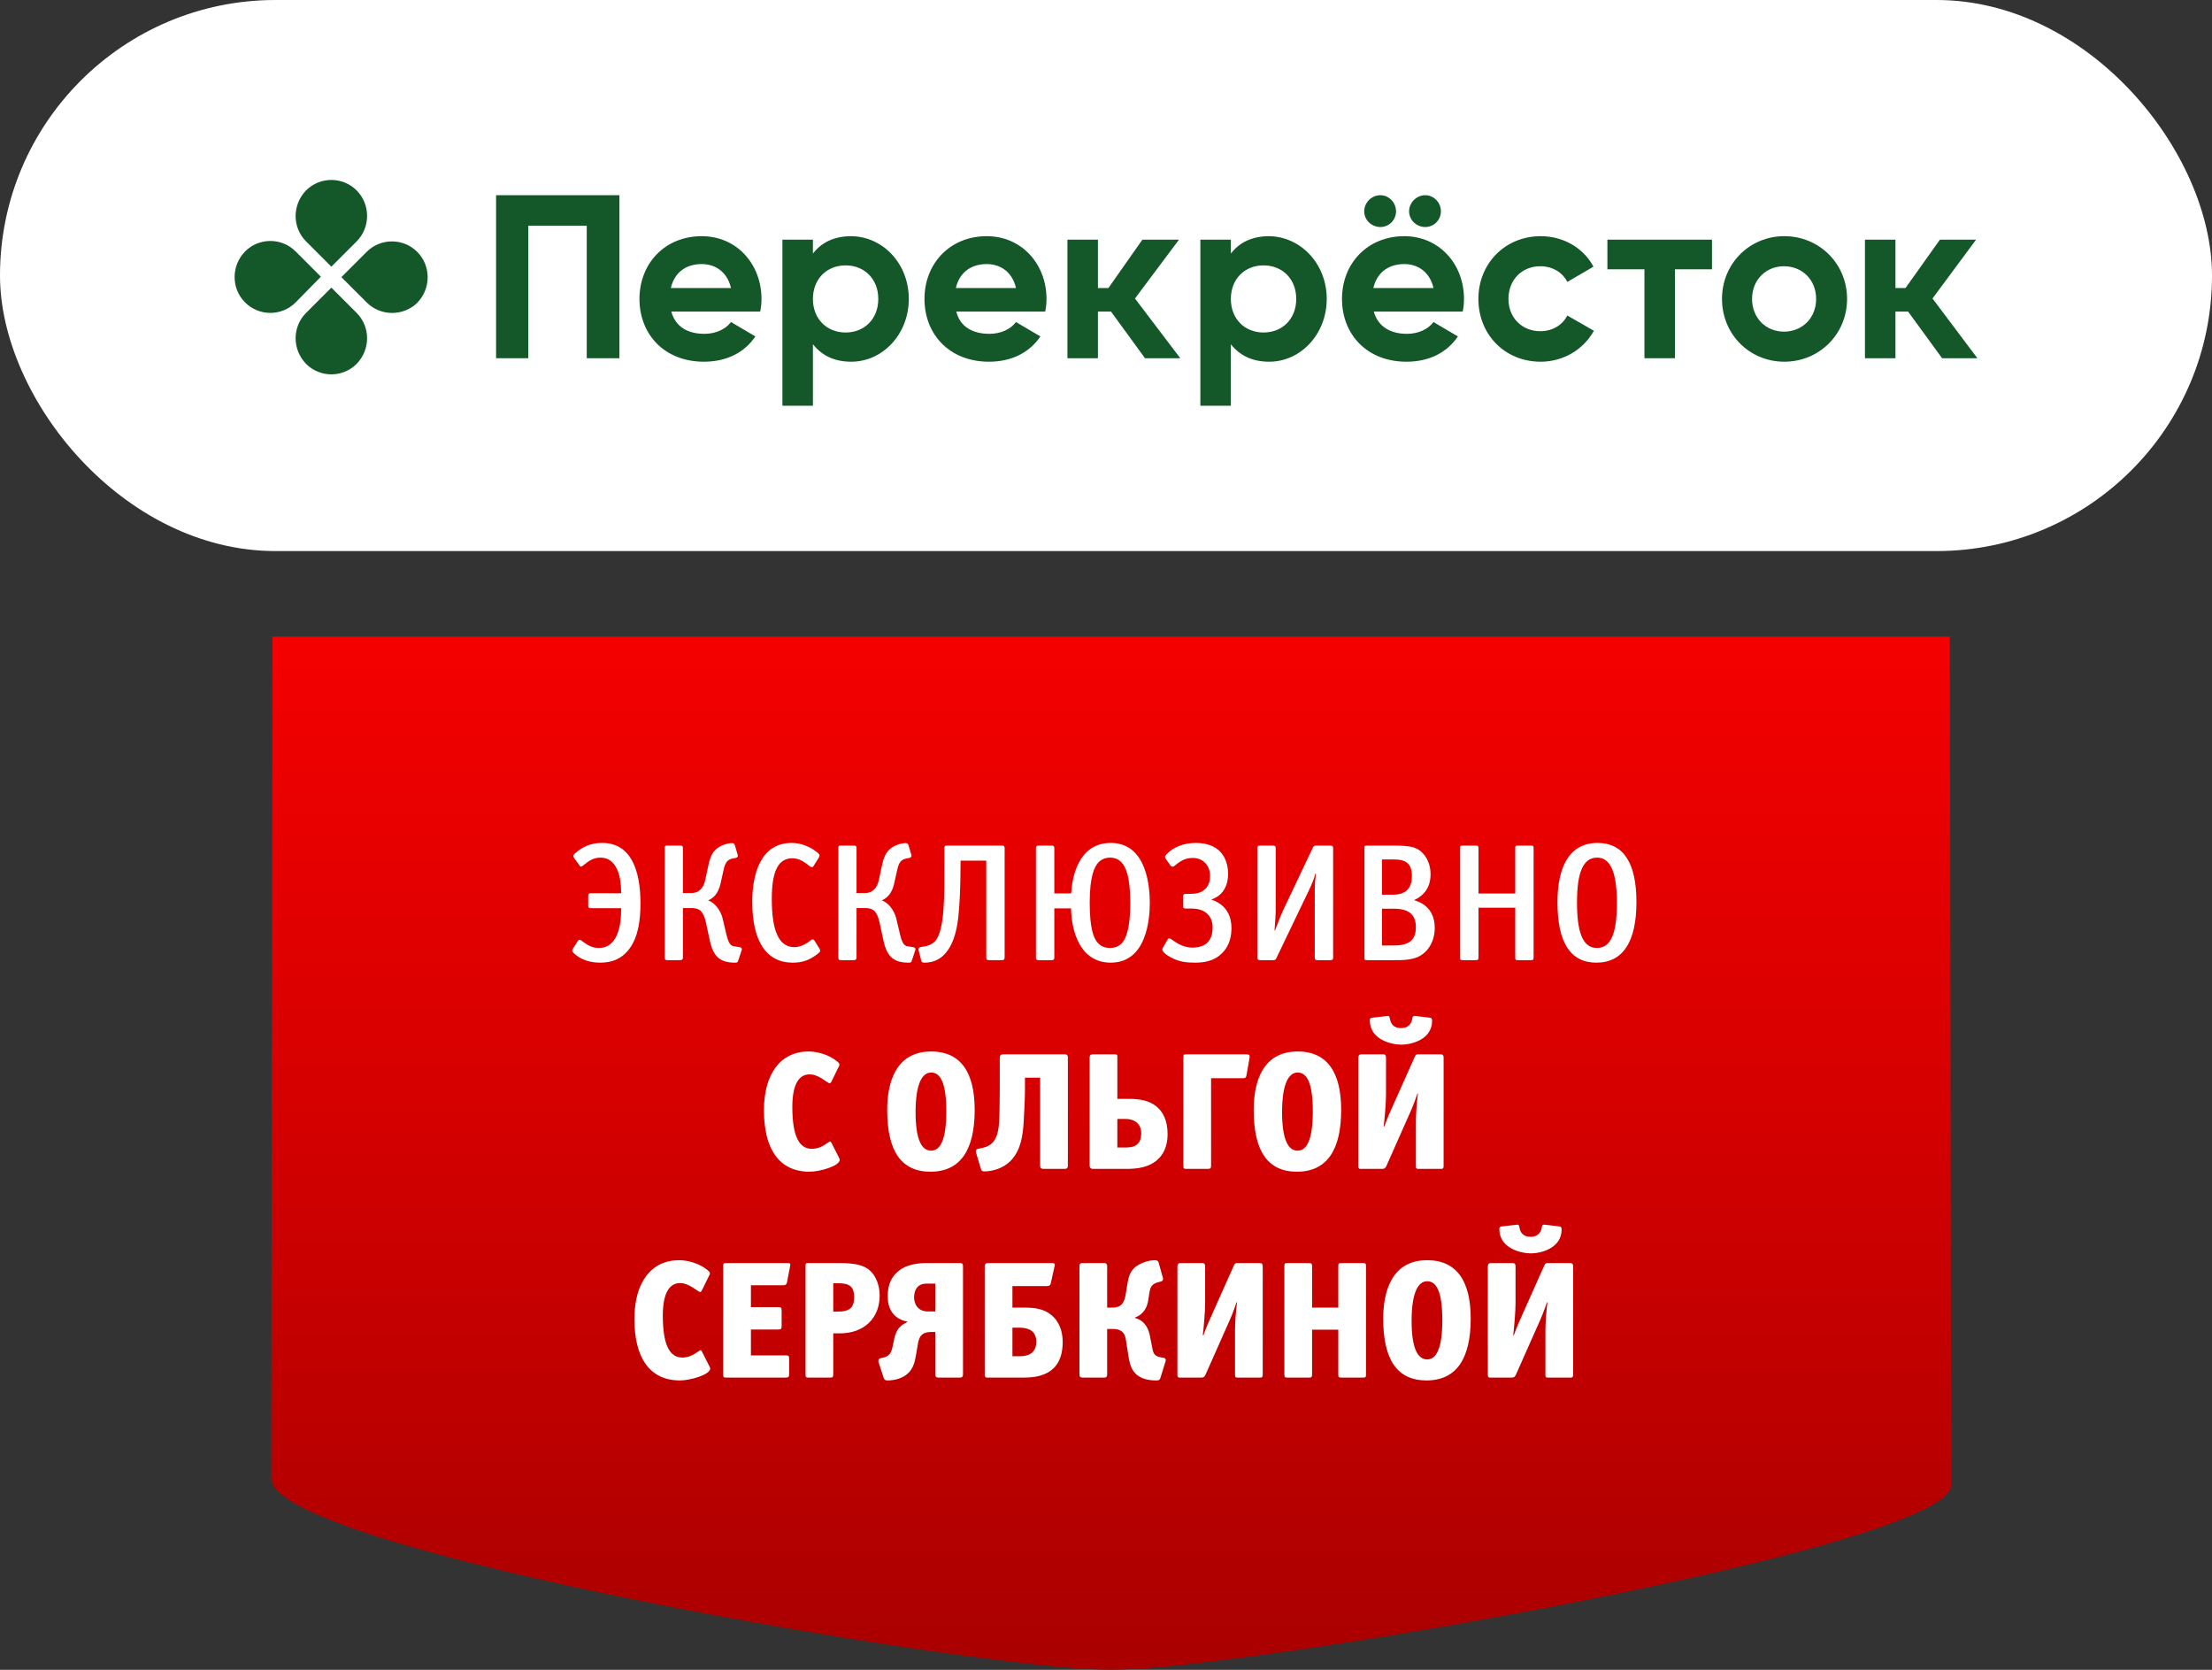 <svg width="212" height="160" viewBox="0 0 212 160" fill="none" xmlns="http://www.w3.org/2000/svg">
<rect x="0" y="0" width="212" height="160" fill="#333333" stroke="none"/>
<path d="M187 142.304C187 148.33 119.18 160 106.471 160C93.762 160 26 148.542 26 141.667C26 134.792 26.112 61 26.112 61H186.87C186.87 61 187 136.32 187 142.304Z" fill="url(#paint0_linear)"/>
<path d="M54.871 90.96C54.855 90.992 54.839 91.04 54.839 91.072C54.839 91.152 54.903 91.232 54.967 91.296C55.175 91.52 55.943 92.24 57.527 92.24C58.631 92.24 59.559 91.904 60.295 90.944C61.207 89.76 61.383 88.048 61.383 86.544C61.383 83.36 60.455 80.768 57.719 80.768C56.647 80.768 55.879 81.104 55.159 81.728C54.999 81.856 54.951 81.952 54.951 82.032C54.951 82.08 54.983 82.144 55.015 82.192L55.527 82.912C55.575 82.992 55.623 83.04 55.687 83.04C55.719 83.04 55.751 83.024 55.799 82.992L55.991 82.848C56.391 82.528 56.855 82.176 57.543 82.176C59.175 82.176 59.527 84.112 59.527 85.424V85.584H56.647C56.487 85.584 56.375 85.632 56.375 85.856V86.768C56.375 86.976 56.455 87.024 56.631 87.024H59.527V87.232C59.527 88.048 59.431 90.832 57.399 90.832C56.807 90.832 56.407 90.624 55.879 90.24L55.703 90.112C55.655 90.064 55.591 90.048 55.543 90.048C55.479 90.048 55.431 90.08 55.367 90.176L54.871 90.96ZM65.195 92C65.371 92 65.451 91.92 65.451 91.744V87.008H66.251C67.004 87.008 67.403 87.248 67.659 88.4L68.028 90.112C68.364 91.68 69.019 92.24 70.444 92.24C70.651 92.24 70.7 92.208 70.748 92.048L71.084 91.04C71.1 91.008 71.1 90.976 71.1 90.944C71.1 90.784 70.907 90.768 70.859 90.752L70.555 90.704C70.204 90.64 69.9 90.736 69.627 89.568L69.243 87.952C69.052 87.232 68.523 86.496 67.868 86.272C68.668 85.936 68.939 85.216 69.084 84.544L69.308 83.536C69.436 82.928 69.564 82.384 70.188 82.272L70.507 82.208C70.635 82.176 70.716 82.112 70.716 82C70.716 81.968 70.716 81.936 70.7 81.904L70.427 80.976C70.379 80.816 70.251 80.784 70.139 80.784C69.787 80.784 69.019 80.976 68.555 81.44C68.124 81.872 67.996 82.448 67.868 83.024L67.596 84.288C67.451 85.008 67.052 85.568 66.267 85.568H65.451V81.232C65.451 81.104 65.371 81.024 65.26 81.024H63.867C63.788 81.024 63.708 81.088 63.708 81.2V91.744C63.708 91.952 63.788 92 63.964 92H65.195ZM78.529 90.88L78.049 90.112C78.001 90.032 77.937 90.016 77.889 90.016C77.809 90.016 77.745 90.064 77.665 90.128C77.121 90.544 76.641 90.752 76.129 90.752C74.673 90.752 73.969 89.248 73.969 86.144C73.969 83.456 74.593 82.24 75.937 82.24C76.625 82.24 77.105 82.608 77.617 83.008C77.665 83.056 77.745 83.088 77.809 83.088C77.857 83.088 77.921 83.072 77.953 83.008L78.465 82.192C78.513 82.112 78.545 82.048 78.545 81.984C78.545 81.904 78.497 81.824 78.385 81.728C77.697 81.136 76.769 80.768 75.873 80.768C72.817 80.768 72.097 83.92 72.097 86.384C72.097 90.192 73.441 92.24 75.969 92.24C76.849 92.24 77.553 92.048 78.433 91.344C78.561 91.232 78.609 91.168 78.609 91.088C78.609 91.024 78.577 90.96 78.529 90.88ZM81.836 92C82.012 92 82.092 91.92 82.092 91.744V87.008H82.892C83.644 87.008 84.044 87.248 84.3 88.4L84.668 90.112C85.004 91.68 85.66 92.24 87.084 92.24C87.292 92.24 87.34 92.208 87.388 92.048L87.724 91.04C87.74 91.008 87.74 90.976 87.74 90.944C87.74 90.784 87.548 90.768 87.5 90.752L87.196 90.704C86.844 90.64 86.54 90.736 86.268 89.568L85.884 87.952C85.692 87.232 85.164 86.496 84.508 86.272C85.308 85.936 85.58 85.216 85.724 84.544L85.948 83.536C86.076 82.928 86.204 82.384 86.828 82.272L87.148 82.208C87.276 82.176 87.356 82.112 87.356 82C87.356 81.968 87.356 81.936 87.34 81.904L87.068 80.976C87.02 80.816 86.892 80.784 86.78 80.784C86.428 80.784 85.66 80.976 85.196 81.44C84.764 81.872 84.636 82.448 84.508 83.024L84.236 84.288C84.092 85.008 83.692 85.568 82.908 85.568H82.092V81.232C82.092 81.104 82.012 81.024 81.9 81.024H80.508C80.428 81.024 80.348 81.088 80.348 81.2V91.744C80.348 91.952 80.428 92 80.604 92H81.836ZM96.285 81.28C96.285 81.072 96.205 81.024 96.029 81.024H90.749C90.589 81.024 90.509 81.072 90.509 81.264V82.928C90.509 85.44 90.589 89.248 89.581 90.224C89.229 90.56 88.781 90.672 88.493 90.704L88.253 90.736C88.125 90.752 88.029 90.832 88.029 90.976C88.029 91.008 88.045 91.04 88.045 91.072L88.285 92.016C88.317 92.16 88.365 92.24 88.605 92.24C91.069 92.24 91.661 89.472 91.837 87.952C91.981 86.608 92.029 85.168 92.045 84.016L92.061 82.464H94.525V91.744C94.525 91.952 94.605 92 94.781 92H96.029C96.205 92 96.285 91.92 96.285 91.744V81.28ZM101.046 85.6V81.28C101.046 81.04 100.934 81.024 100.774 81.024H99.574C99.398 81.024 99.286 81.04 99.286 81.28V91.76C99.286 91.968 99.398 92 99.558 92H100.822C101.03 92 101.046 91.856 101.046 91.728V87.04H102.646C102.694 89.264 103.526 92.24 106.454 92.24C109.894 92.24 110.198 88.064 110.198 86.528C110.198 85.168 109.99 80.768 106.454 80.768C103.286 80.768 102.742 84.192 102.662 85.6H101.046ZM106.39 90.832C105.91 90.832 105.542 90.688 105.238 90.368C104.806 89.92 104.438 88.944 104.438 86.496C104.438 84.016 104.87 83.04 105.302 82.608C105.478 82.432 105.83 82.176 106.39 82.176C106.838 82.176 107.19 82.336 107.462 82.608C107.894 83.04 108.326 84 108.326 86.512C108.326 89.36 107.766 90.144 107.462 90.432C107.094 90.784 106.646 90.832 106.39 90.832ZM113.384 86.8C113.384 87.008 113.464 87.056 113.64 87.056H114.248C115.144 87.056 116.216 87.488 116.216 88.864C116.216 89.552 116.04 90.8 114.28 90.8C113.48 90.8 112.888 90.432 112.424 90.112L112.264 90C112.184 89.936 112.104 89.92 112.056 89.92C111.992 89.92 111.96 89.936 111.928 89.984L111.432 90.848C111.4 90.896 111.4 90.928 111.4 90.976C111.4 91.28 112.056 91.68 112.488 91.872C113.144 92.176 113.816 92.24 114.52 92.24C115.352 92.24 116.36 92.128 117.176 91.28C117.896 90.528 118.024 89.616 118.024 88.912C118.024 87.984 117.688 86.72 116.088 86.192C117.384 85.76 117.704 84.624 117.704 83.728C117.704 82.736 117.304 80.768 114.6 80.768C113.368 80.768 112.408 81.216 111.8 81.856C111.704 81.952 111.656 82.032 111.656 82.112C111.656 82.176 111.688 82.224 111.736 82.304L112.184 82.944C112.232 83.008 112.296 83.04 112.376 83.04C112.44 83.04 112.504 83.024 112.552 82.976L112.728 82.832C113.224 82.432 113.688 82.208 114.312 82.208C115.416 82.208 115.976 83.056 115.976 83.92C115.976 84.32 115.896 84.8 115.512 85.184C115.064 85.616 114.472 85.648 114.088 85.648H113.64C113.464 85.648 113.384 85.728 113.384 85.904V86.8ZM127.768 81.28C127.768 81.104 127.72 81.024 127.512 81.024H126.088C126.04 81.024 125.912 81.04 125.832 81.2L122.936 87.312C122.728 87.744 122.328 88.832 122.2 89.152H122.152C122.232 88.032 122.264 87.68 122.264 87.312V81.28C122.264 81.104 122.216 81.024 122.008 81.024H120.76C120.552 81.024 120.504 81.104 120.504 81.28V91.744C120.504 91.92 120.584 92 120.76 92H122.04C122.248 92 122.28 91.92 122.344 91.776L125.416 85.376C125.704 84.784 125.896 84.336 126.072 83.696H126.12C126.056 84.192 126.008 84.752 126.008 85.296V91.744C126.008 91.952 126.088 92 126.264 92H127.512C127.688 92 127.768 91.952 127.768 91.744V81.28ZM137.506 88.928C137.506 87.6 136.866 86.624 135.522 86.256C136.594 85.744 137.106 84.944 137.106 83.744C137.106 82.944 136.802 82.176 136.306 81.696C135.762 81.168 135.186 81.024 133.65 81.024H131.026C130.786 81.024 130.77 81.056 130.77 81.296V91.728C130.77 91.968 130.786 92 131.026 92H133.554C134.61 92 134.85 91.984 135.394 91.856C136.658 91.584 137.506 90.384 137.506 88.928ZM135.314 83.936C135.314 85.136 134.722 85.728 133.49 85.728H132.45V82.352H133.618C134.818 82.352 135.314 82.816 135.314 83.936ZM135.698 88.848C135.698 90.064 135.058 90.592 133.618 90.592H132.45V87.072H133.586C135.042 87.072 135.698 87.648 135.698 88.848ZM146.982 91.728V81.296C146.982 81.056 146.934 81.024 146.694 81.024H145.494C145.254 81.024 145.222 81.056 145.222 81.296V85.616H141.702V81.296C141.702 81.056 141.638 81.024 141.414 81.024H140.198C139.958 81.024 139.942 81.056 139.942 81.296V91.728C139.942 91.968 139.958 92 140.198 92H141.414C141.638 92 141.702 91.968 141.702 91.728V86.976H145.222V91.728C145.222 91.968 145.254 92 145.494 92H146.694C146.934 92 146.982 91.968 146.982 91.728ZM156.837 86.432C156.837 82.672 155.589 80.768 153.109 80.768C150.309 80.768 149.269 83.232 149.269 86.448C149.269 90.32 150.517 92.24 152.997 92.24C155.525 92.24 156.837 90.272 156.837 86.432ZM154.965 86.496C154.965 89.488 154.373 90.832 153.045 90.832C151.653 90.832 151.141 89.232 151.141 86.48C151.141 83.536 151.749 82.176 153.077 82.176C154.405 82.176 154.965 83.744 154.965 86.496ZM80.433 110.976L79.697 109.52C79.649 109.424 79.601 109.376 79.553 109.376C79.505 109.376 79.457 109.408 79.393 109.456C78.977 109.76 78.465 110.08 77.809 110.08C76.657 110.08 75.937 108.992 75.937 106.064C75.937 103.84 76.609 102.944 77.585 102.944C78.321 102.944 78.881 103.44 79.377 103.744C79.425 103.776 79.457 103.792 79.505 103.792C79.585 103.792 79.633 103.744 79.681 103.648L80.417 102.144C80.449 102.096 80.449 102.048 80.449 102C80.449 101.888 80.369 101.824 80.241 101.712C79.521 101.104 78.433 100.752 77.489 100.752C74.849 100.752 73.217 102.848 73.217 106.384C73.217 110.112 74.689 112.272 77.585 112.272C78.593 112.272 80.481 111.712 80.481 111.136C80.481 111.088 80.465 111.04 80.433 110.976ZM93.414 106.352C93.414 102.736 92.07 100.752 89.238 100.752C85.814 100.752 85.03 103.792 85.03 106.352C85.03 110.224 86.326 112.272 89.174 112.272C92.054 112.272 93.414 110.176 93.414 106.352ZM90.694 106.496C90.694 109.184 90.134 110.256 89.238 110.256C88.342 110.256 87.75 109.216 87.75 106.56C87.75 103.904 88.358 102.768 89.238 102.768C90.15 102.768 90.694 103.792 90.694 106.496ZM98.233 103.264H99.689V111.68C99.689 111.904 99.753 112 100.025 112H102.025C102.281 112 102.345 111.888 102.345 111.68V101.312C102.345 101.104 102.233 101.024 102.089 101.024H96.137C95.929 101.024 95.817 101.136 95.817 101.344V103.632C95.817 104.336 95.817 105.024 95.801 106.08C95.769 107.36 95.817 108.768 95.129 109.488C94.745 109.888 94.265 109.968 93.961 110.032L93.737 110.08C93.657 110.096 93.529 110.128 93.529 110.32C93.529 110.368 93.545 110.432 93.561 110.496L94.025 112.048C94.073 112.224 94.201 112.24 94.361 112.24C95.113 112.24 96.137 111.952 96.825 111.264C97.833 110.256 98.025 108.816 98.105 107.584C98.153 106.848 98.233 105.2 98.233 104.464V103.264ZM107.087 107.216H107.887C108.703 107.216 109.375 107.648 109.375 108.592C109.375 109.952 108.351 109.952 107.775 109.952H107.087V107.216ZM104.751 101.024C104.495 101.024 104.431 101.136 104.431 101.344V111.68C104.431 111.888 104.543 112 104.751 112H108.015C108.927 112 110.143 111.888 111.007 111.056C111.759 110.336 111.903 109.376 111.903 108.656C111.903 107.296 111.391 106.544 111.023 106.192C110.223 105.392 109.103 105.296 108.239 105.296H107.087V101.232C107.087 101.024 106.975 101.024 106.815 101.024H104.751ZM119.383 101.024H113.735C113.431 101.024 113.415 101.056 113.415 101.36V111.68C113.415 111.952 113.431 112 113.735 112H115.735C116.007 112 116.071 111.952 116.071 111.68V103.312H119.111C119.351 103.312 119.415 103.28 119.463 103.04L119.751 101.392C119.767 101.328 119.767 101.28 119.767 101.232C119.767 101.056 119.671 101.024 119.383 101.024ZM128.539 106.352C128.539 102.736 127.195 100.752 124.363 100.752C120.939 100.752 120.155 103.792 120.155 106.352C120.155 110.224 121.451 112.272 124.299 112.272C127.179 112.272 128.539 110.176 128.539 106.352ZM125.819 106.496C125.819 109.184 125.259 110.256 124.363 110.256C123.467 110.256 122.875 109.216 122.875 106.56C122.875 103.904 123.483 102.768 124.363 102.768C125.275 102.768 125.819 103.792 125.819 106.496ZM135.605 97.344H135.573C135.493 97.344 135.397 97.392 135.381 97.472L135.333 97.696C135.301 97.904 135.109 98.512 134.277 98.512C133.509 98.512 133.301 98.016 133.237 97.728L133.173 97.472C133.141 97.36 133.093 97.344 133.029 97.344L131.477 97.52C131.333 97.536 131.285 97.632 131.285 97.776C131.285 99.616 133.365 100.096 134.293 100.096C135.349 100.096 137.253 99.568 137.253 97.808C137.253 97.664 137.221 97.536 137.077 97.52L135.605 97.344ZM130.181 111.728C130.181 111.856 130.197 112 130.389 112H132.469C132.693 112 132.773 111.936 132.885 111.696L135.029 106.864C135.285 106.304 135.557 105.664 135.845 104.784H135.893C135.781 105.68 135.701 106.736 135.701 107.488V111.744C135.701 111.888 135.717 112 135.909 112H138.149C138.341 112 138.357 111.84 138.357 111.712V101.344C138.357 101.056 138.213 101.024 138.021 101.024H135.909C135.813 101.024 135.701 101.024 135.605 101.232L133.589 105.744C133.205 106.592 132.949 107.168 132.677 107.936H132.613C132.693 107.312 132.837 105.696 132.837 104.88V101.344C132.837 101.168 132.789 101.024 132.565 101.024H130.469C130.293 101.024 130.181 101.136 130.181 101.344V111.728ZM68.019 130.976L67.283 129.52C67.235 129.424 67.187 129.376 67.139 129.376C67.091 129.376 67.043 129.408 66.979 129.456C66.563 129.76 66.051 130.08 65.395 130.08C64.243 130.08 63.523 128.992 63.523 126.064C63.523 123.84 64.195 122.944 65.171 122.944C65.907 122.944 66.467 123.44 66.963 123.744C67.011 123.776 67.043 123.792 67.091 123.792C67.171 123.792 67.219 123.744 67.267 123.648L68.003 122.144C68.035 122.096 68.035 122.048 68.035 122C68.035 121.888 67.955 121.824 67.827 121.712C67.107 121.104 66.019 120.752 65.075 120.752C62.435 120.752 60.803 122.848 60.803 126.384C60.803 130.112 62.275 132.272 65.171 132.272C66.179 132.272 68.067 131.712 68.067 131.136C68.067 131.088 68.051 131.04 68.019 130.976ZM75.713 121.376C75.729 121.296 75.745 121.216 75.745 121.168C75.745 121.056 75.681 121.024 75.473 121.024H69.633C69.329 121.024 69.313 121.072 69.313 121.344V131.664C69.313 131.968 69.329 132 69.633 132H75.297C75.569 132 75.633 131.936 75.633 131.664V130.208C75.633 129.904 75.569 129.872 75.297 129.872H71.969V127.392H74.577C74.849 127.392 74.913 127.328 74.913 127.056V125.584C74.913 125.28 74.849 125.248 74.577 125.248H71.969V123.152H75.073C75.281 123.152 75.377 123.088 75.425 122.88L75.713 121.376ZM84.308 124.128C84.308 123.184 83.956 122.256 83.38 121.744C82.756 121.2 81.924 121.024 80.388 121.024H77.524C77.22 121.024 77.204 121.04 77.204 121.344V131.664C77.204 131.968 77.22 132 77.524 132H79.524C79.796 132 79.86 131.968 79.86 131.664V127.76H80.5C82.804 127.76 84.308 126.32 84.308 124.128ZM81.86 124.272C81.86 125.312 81.444 125.68 80.244 125.68H79.86V122.96H80.372C81.428 122.96 81.86 123.296 81.86 124.272ZM88.887 121.024C88.119 121.024 86.775 121.088 85.879 122C85.207 122.672 85.079 123.52 85.079 124.224C85.079 125.264 85.511 126.352 86.967 126.64V126.672C86.903 126.704 86.535 126.864 86.263 127.136C85.927 127.472 85.783 127.92 85.703 128.288L85.527 129.12C85.415 129.584 85.271 129.984 84.535 130.112L84.391 130.144C84.263 130.176 84.183 130.272 84.183 130.4C84.183 130.432 84.183 130.48 84.199 130.512L84.695 132.032C84.775 132.256 84.903 132.272 85.079 132.272C85.687 132.272 86.503 132.096 87.047 131.568C87.527 131.104 87.671 130.496 87.767 129.968L87.943 128.944C88.039 128.368 88.119 127.632 89.223 127.632H89.639V131.68C89.639 131.888 89.703 132 89.959 132H91.975C92.183 132 92.295 131.936 92.295 131.68V121.312C92.295 121.072 92.199 121.024 91.975 121.024H88.887ZM89.639 125.664H88.951C87.911 125.664 87.607 124.88 87.607 124.32C87.607 124.112 87.639 123.616 87.959 123.296C88.263 122.992 88.663 122.992 88.903 122.992H89.639V125.664ZM97.032 123.232H100.392C100.552 123.232 100.664 123.136 100.696 123.008L101.08 121.296C101.096 121.248 101.096 121.232 101.096 121.2C101.096 121.04 100.968 121.024 100.856 121.024H94.664C94.488 121.024 94.376 121.136 94.376 121.344V131.712C94.376 131.856 94.408 132 94.616 132H98.056C99.32 132 101.848 131.84 101.848 128.592C101.848 127.984 101.736 126.976 100.984 126.208C100.168 125.376 99.144 125.296 98.184 125.296H97.032V123.232ZM97.032 127.216H97.688C98.408 127.216 99.32 127.408 99.32 128.576C99.32 129.792 98.344 129.952 97.752 129.952H97.032V127.216ZM105.838 132C106.094 132 106.11 131.808 106.11 131.68V127.344H106.734C107.342 127.344 107.806 127.616 107.902 128.368L108.174 130.064C108.254 130.544 108.382 131.136 108.782 131.568C109.358 132.192 110.238 132.272 110.846 132.272C111.134 132.272 111.166 132.16 111.214 132.032L111.71 130.432C111.726 130.4 111.726 130.352 111.726 130.32C111.726 130.208 111.678 130.144 111.55 130.112L111.214 130.048C110.734 129.952 110.542 129.776 110.446 129.2L110.19 127.92C110.078 127.424 109.806 126.56 108.782 126.288V126.24C109.646 125.936 109.95 125.184 110.03 124.672L110.19 123.696C110.254 123.36 110.398 123.04 110.926 122.88L111.294 122.784C111.406 122.752 111.47 122.656 111.47 122.544C111.47 122.512 111.47 122.48 111.454 122.448L111.038 120.96C111.006 120.832 110.894 120.752 110.654 120.752C110.078 120.752 109.134 121.056 108.686 121.52C108.254 121.952 108.142 122.48 108.062 122.96L107.87 124.128C107.726 124.912 107.406 125.296 106.59 125.296H106.11V121.344C106.11 121.216 106.078 121.024 105.854 121.024H103.71C103.486 121.024 103.454 121.216 103.454 121.344V131.68C103.454 131.888 103.518 132 103.774 132H105.838ZM112.845 131.728C112.845 131.856 112.861 132 113.053 132H115.133C115.357 132 115.437 131.936 115.549 131.696L117.693 126.864C117.949 126.304 118.221 125.664 118.509 124.784H118.557C118.445 125.68 118.365 126.736 118.365 127.488V131.744C118.365 131.888 118.381 132 118.573 132H120.813C121.005 132 121.021 131.84 121.021 131.712V121.344C121.021 121.056 120.877 121.024 120.685 121.024H118.573C118.477 121.024 118.365 121.024 118.269 121.232L116.253 125.744C115.869 126.592 115.613 127.168 115.341 127.936H115.277C115.357 127.312 115.501 125.696 115.501 124.88V121.344C115.501 121.168 115.453 121.024 115.229 121.024H113.133C112.957 121.024 112.845 121.136 112.845 121.344V131.728ZM130.919 131.664V121.344C130.919 121.072 130.887 121.024 130.583 121.024H128.599C128.295 121.024 128.263 121.072 128.263 121.344V125.296H125.751V121.344C125.751 121.072 125.687 121.024 125.415 121.024H123.431C123.127 121.024 123.095 121.072 123.095 121.344V131.664C123.095 131.968 123.127 132 123.431 132H125.415C125.687 132 125.751 131.968 125.751 131.664V127.408H128.263V131.664C128.263 131.968 128.295 132 128.599 132H130.583C130.887 132 130.919 131.968 130.919 131.664ZM140.953 126.352C140.953 122.736 139.609 120.752 136.777 120.752C133.353 120.752 132.569 123.792 132.569 126.352C132.569 130.224 133.865 132.272 136.713 132.272C139.593 132.272 140.953 130.176 140.953 126.352ZM138.233 126.496C138.233 129.184 137.673 130.256 136.777 130.256C135.881 130.256 135.289 129.216 135.289 126.56C135.289 123.904 135.897 122.768 136.777 122.768C137.689 122.768 138.233 123.792 138.233 126.496ZM148.019 117.344H147.987C147.907 117.344 147.811 117.392 147.795 117.472L147.747 117.696C147.715 117.904 147.523 118.512 146.691 118.512C145.923 118.512 145.715 118.016 145.651 117.728L145.587 117.472C145.555 117.36 145.507 117.344 145.443 117.344L143.891 117.52C143.747 117.536 143.699 117.632 143.699 117.776C143.699 119.616 145.779 120.096 146.707 120.096C147.763 120.096 149.667 119.568 149.667 117.808C149.667 117.664 149.635 117.536 149.491 117.52L148.019 117.344ZM142.595 131.728C142.595 131.856 142.611 132 142.803 132H144.883C145.107 132 145.187 131.936 145.299 131.696L147.443 126.864C147.699 126.304 147.971 125.664 148.259 124.784H148.307C148.195 125.68 148.115 126.736 148.115 127.488V131.744C148.115 131.888 148.131 132 148.323 132H150.563C150.755 132 150.771 131.84 150.771 131.712V121.344C150.771 121.056 150.627 121.024 150.435 121.024H148.323C148.227 121.024 148.115 121.024 148.019 121.232L146.003 125.744C145.619 126.592 145.363 127.168 145.091 127.936H145.027C145.107 127.312 145.251 125.696 145.251 124.88V121.344C145.251 121.168 145.203 121.024 144.979 121.024H142.883C142.707 121.024 142.595 121.136 142.595 121.344V131.728Z" fill="white"/>
<rect width="212" height="52.803" rx="26.401" fill="white"/>
<path d="M34.18 23.131L31.757 25.553L29.335 23.131C27.998 21.794 27.998 19.622 29.335 18.244C30.671 16.908 32.843 16.908 34.18 18.244C35.516 19.581 35.516 21.794 34.18 23.131Z" fill="#14582A"/>
<path d="M29.335 29.981L31.757 27.558L34.18 29.981C35.516 31.317 35.516 33.489 34.18 34.868C32.843 36.204 30.671 36.204 29.335 34.868C27.998 33.489 27.998 31.317 29.335 29.981Z" fill="#14582A"/>
<path d="M35.141 28.978L32.718 26.556L35.141 24.133C36.477 22.797 38.649 22.797 39.986 24.133C41.322 25.47 41.322 27.642 39.986 29.02C38.649 30.315 36.477 30.315 35.141 28.978Z" fill="#14582A"/>
<path d="M28.332 24.092L30.755 26.514L28.332 28.979C26.996 30.315 24.824 30.315 23.487 28.979C22.151 27.642 22.151 25.47 23.487 24.092C24.824 22.755 26.996 22.755 28.332 24.092Z" fill="#14582A"/>
<path d="M164.078 22.964H154.054V25.804H157.604V34.325H160.528V25.804H164.078V22.964Z" fill="#14582A"/>
<path d="M67.51 31.986C68.638 31.986 69.557 31.526 70.058 30.858L72.397 32.236C71.353 33.782 69.641 34.659 67.469 34.659C63.668 34.659 61.287 32.027 61.287 28.644C61.287 25.261 63.709 22.63 67.26 22.63C70.601 22.63 72.982 25.303 72.982 28.644C72.982 29.062 72.94 29.48 72.857 29.855H64.336C64.754 31.359 65.965 31.986 67.51 31.986ZM70.058 27.6C69.682 25.971 68.471 25.303 67.26 25.303C65.714 25.303 64.628 26.138 64.294 27.6H70.058Z" fill="#14582A"/>
<path d="M87.1 28.644C87.1 32.027 84.594 34.659 81.587 34.659C79.916 34.659 78.746 34.032 77.911 32.988V38.877H74.987V22.964H77.911V24.3C78.705 23.256 79.916 22.63 81.587 22.63C84.636 22.671 87.1 25.261 87.1 28.644ZM84.176 28.644C84.176 26.723 82.84 25.428 81.044 25.428C79.248 25.428 77.911 26.723 77.911 28.644C77.911 30.566 79.248 31.86 81.044 31.86C82.84 31.86 84.176 30.566 84.176 28.644Z" fill="#14582A"/>
<path d="M94.827 31.986C95.954 31.986 96.873 31.526 97.374 30.858L99.713 32.236C98.669 33.782 96.957 34.659 94.785 34.659C90.984 34.659 88.603 32.027 88.603 28.644C88.603 25.261 91.026 22.63 94.576 22.63C97.918 22.63 100.298 25.303 100.298 28.644C100.298 29.062 100.257 29.48 100.173 29.855H91.652C92.028 31.359 93.281 31.986 94.827 31.986ZM97.374 27.6C96.999 25.971 95.787 25.303 94.576 25.303C93.031 25.303 91.945 26.138 91.611 27.6H97.374Z" fill="#14582A"/>
<path d="M127.156 28.644C127.156 32.027 124.649 34.659 121.642 34.659C119.971 34.659 118.802 34.032 117.967 32.988V38.877H115.043V22.964H117.967V24.3C118.76 23.256 119.971 22.63 121.642 22.63C124.649 22.671 127.156 25.261 127.156 28.644ZM124.232 28.644C124.232 26.723 122.895 25.428 121.099 25.428C119.303 25.428 117.967 26.723 117.967 28.644C117.967 30.566 119.303 31.86 121.099 31.86C122.895 31.86 124.232 30.566 124.232 28.644Z" fill="#14582A"/>
<path d="M134.841 31.986C135.968 31.986 136.887 31.526 137.388 30.858L139.727 32.236C138.683 33.782 136.971 34.659 134.799 34.659C130.998 34.659 128.617 32.028 128.617 28.644C128.617 25.261 131.04 22.63 134.59 22.63C137.931 22.63 140.312 25.303 140.312 28.644C140.312 29.062 140.27 29.48 140.187 29.856H131.666C132.084 31.359 133.337 31.986 134.841 31.986ZM130.747 20.249C130.747 19.414 131.457 18.704 132.293 18.704C133.128 18.704 133.796 19.414 133.796 20.249C133.796 21.084 133.128 21.753 132.293 21.753C131.457 21.753 130.747 21.084 130.747 20.249ZM137.388 27.6C137.013 25.971 135.801 25.303 134.59 25.303C133.045 25.303 131.959 26.138 131.624 27.6H137.388ZM135.049 20.249C135.049 19.414 135.76 18.704 136.595 18.704C137.43 18.704 138.098 19.414 138.098 20.249C138.098 21.084 137.43 21.753 136.595 21.753C135.76 21.753 135.049 21.084 135.049 20.249Z" fill="#14582A"/>
<path d="M141.69 28.644C141.69 25.261 144.238 22.63 147.663 22.63C149.877 22.63 151.798 23.799 152.717 25.553L150.211 27.015C149.752 26.096 148.791 25.512 147.621 25.512C145.867 25.512 144.572 26.806 144.572 28.644C144.572 30.44 145.867 31.735 147.621 31.735C148.791 31.735 149.752 31.15 150.211 30.231L152.759 31.693C151.798 33.447 149.877 34.659 147.663 34.659C144.197 34.659 141.69 32.027 141.69 28.644Z" fill="#14582A"/>
<path d="M165.038 28.644C165.038 25.261 167.67 22.63 171.011 22.63C174.353 22.63 177.026 25.261 177.026 28.644C177.026 32.027 174.353 34.659 171.011 34.659C167.67 34.659 165.038 32.027 165.038 28.644ZM174.06 28.644C174.06 26.806 172.724 25.512 170.969 25.512C169.257 25.512 167.92 26.806 167.92 28.644C167.92 30.482 169.257 31.777 170.969 31.777C172.724 31.777 174.06 30.482 174.06 28.644Z" fill="#14582A"/>
<path d="M109.738 34.325H113.121L108.777 28.602L112.996 22.964H109.487L106.23 27.6H105.227V22.964H102.303V34.325H105.227V29.856H106.48L109.738 34.325Z" fill="#14582A"/>
<path d="M186.132 34.325H189.515L185.213 28.602L189.389 22.964H185.923L182.623 27.6H181.662V22.964H178.739V34.325H181.662V29.856H182.874L186.132 34.325Z" fill="#14582A"/>
<path d="M59.366 34.325H56.233V21.627H50.636V34.325H47.545V18.704H59.366V34.325Z" fill="#14582A"/>
<defs>
<linearGradient id="paint0_linear" x1="106.773" y1="160.046" x2="106.773" y2="53.266" gradientUnits="userSpaceOnUse">
<stop stop-color="#A90000"/>
<stop offset="0.468" stop-color="#D20000"/>
<stop offset="1" stop-color="#FA0000"/>
</linearGradient>
</defs>
</svg>
